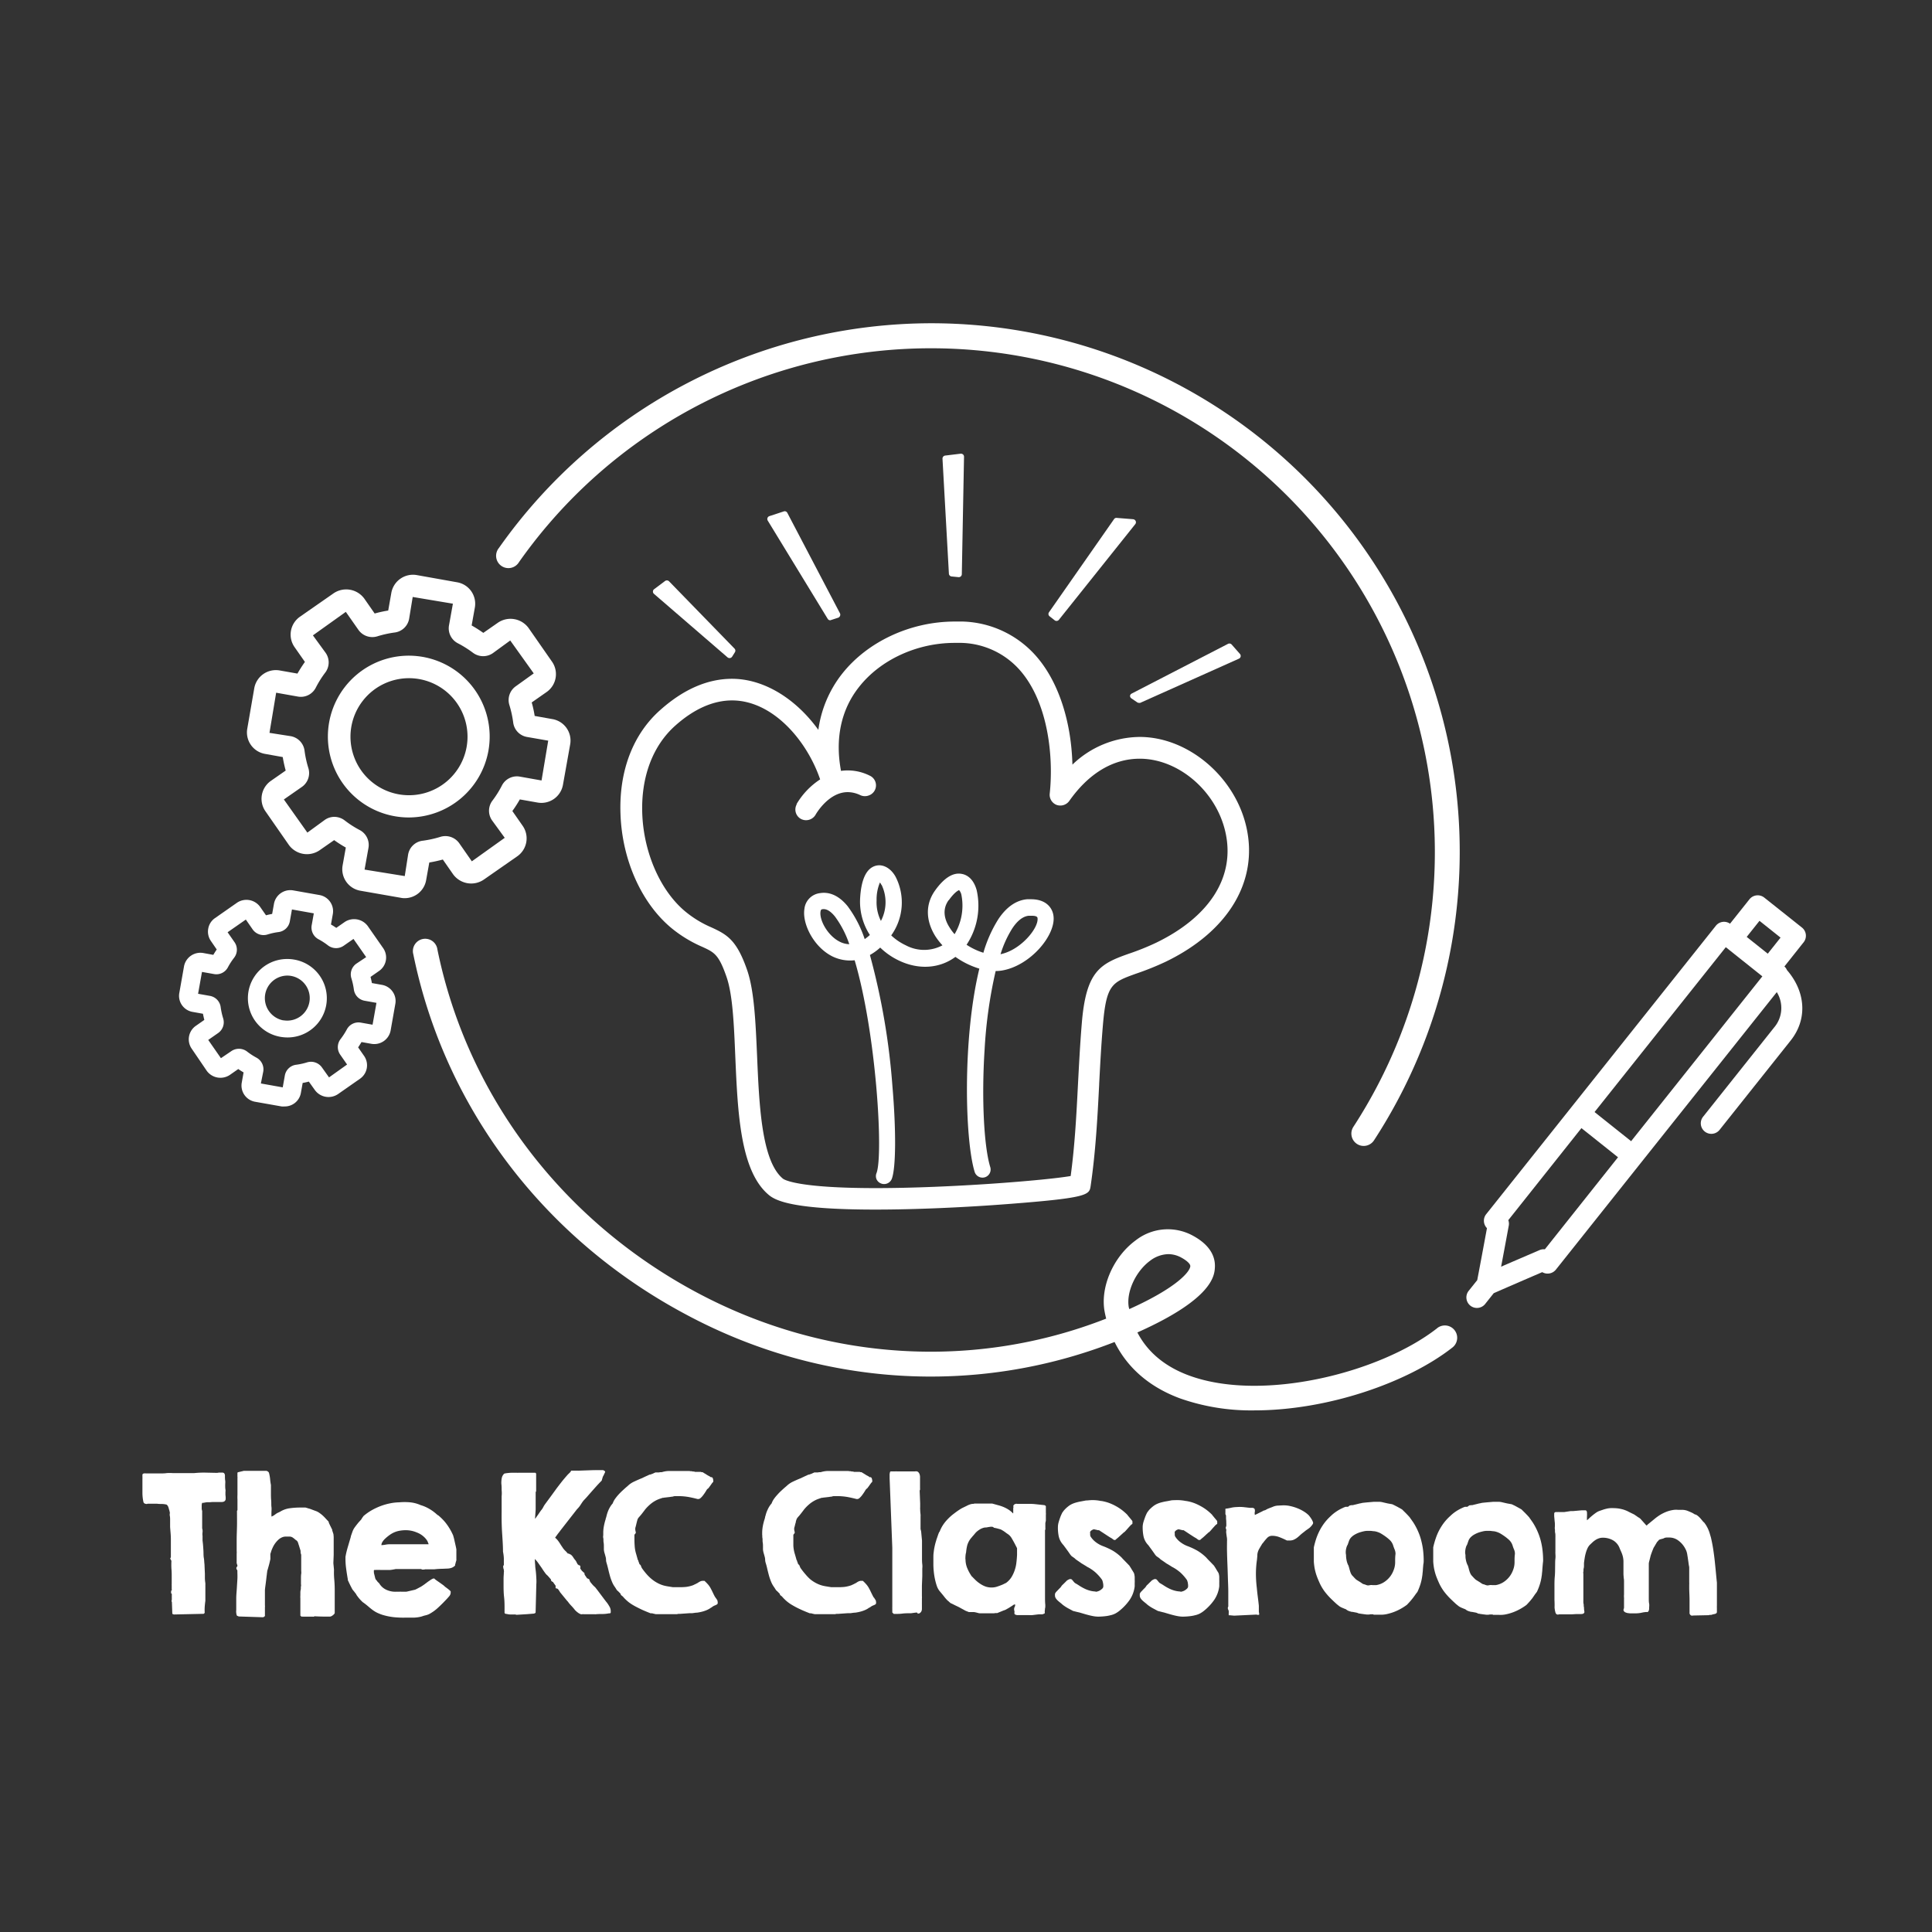 <svg id="Layer_1" data-name="Layer 1" xmlns="http://www.w3.org/2000/svg" viewBox="0 0 411.02 411.02"><rect x="0" y="0" width="411.02" height="411.02" fill="#333333" stroke="none"/><defs><style>.cls-1{fill:#fff;}</style></defs><path class="cls-1" d="M36.66,343.34l-.09-2.52a1.13,1.13,0,0,1-.07-.15.8.8,0,0,1,0-.16.4.4,0,0,1,.05-.15.4.4,0,0,0,0-.15v-.4a.63.63,0,0,1,0-.16v-.59a.17.17,0,0,1-.14-.13.52.52,0,0,1,0-.25.79.79,0,0,1,0-.22c0-.06.07-.1.12-.1s0-.13,0-.27l0-.41c0-.14,0-.28,0-.4a1.31,1.31,0,0,1,0-.28v-1.54c0-.57,0-1.14-.06-1.7a16,16,0,0,1,0-1.7,1.65,1.65,0,0,1-.11-.21l-.12-.22v0a0,0,0,0,1,0,0,.08.08,0,0,0,0,0,.28.28,0,0,1,0-.14.31.31,0,0,1,.11-.15s0-.14,0-.27,0-.26,0-.41,0-.27,0-.4,0-.22,0-.28c0-.86,0-1.71,0-2.56s-.1-1.7-.16-2.56c0-.07,0-.25,0-.54s0-.59,0-.91,0-.63-.06-.92,0-.46,0-.53,0-.06,0-.14,0-.16-.05-.26,0-.19-.08-.29a1.09,1.09,0,0,0-.07-.25,2.61,2.61,0,0,0-.17-.52,1,1,0,0,0-.33-.41,4.7,4.7,0,0,0-1-.13c-.3,0-.62,0-1-.05H32.38l-.24,0-.26,0-.2,0-.2,0q-.18,0-.21.06h0a1.56,1.56,0,0,1-.49-.1.53.53,0,0,1-.27-.35,9.24,9.24,0,0,1-.21-1.92c0-.62,0-1.26,0-1.91,0-.09,0-.22,0-.42s0-.38,0-.59a5.78,5.78,0,0,0,0-.58c0-.18,0-.32,0-.4a.42.42,0,0,1,.33-.24,1.55,1.55,0,0,1,.41,0h3.18c.42,0,.83,0,1.24-.07a10.31,10.31,0,0,1,1.25,0h.53l.83,0,.95,0h2.33a19.86,19.86,0,0,1,2.3-.1l2.33.05.26,0,.34-.06h.72a.56.56,0,0,1,.35.12.47.47,0,0,1,.16.25,1.16,1.16,0,0,1,.05.34,2.22,2.22,0,0,0,0,.37c0,.12,0,.33.05.62s0,.62,0,.94,0,.64.05.94,0,.49,0,.6,0,.13,0,.27,0,.26,0,.32A3.85,3.85,0,0,1,48,319a.67.67,0,0,1-.35.45,1.52,1.52,0,0,1-.65.09h-1l-.3,0-.51,0-.55.05-.41,0-.24,0-.37.06-.37.07-.24,0a1.89,1.89,0,0,0-.1.47c0,.13,0,.28,0,.44s0,.27,0,.37a2.3,2.3,0,0,0,.1.44l0,3.71a1.92,1.92,0,0,1,.08.81,3.26,3.26,0,0,0,0,.83,1.06,1.06,0,0,1,0,.18l0,.27c0,.1,0,.19,0,.29s0,.17,0,.22c.06.43.1.85.13,1.26s.06.82.07,1.22,0,.82.08,1.24.07.85.13,1.29l.09,2.06c0,.38,0,.72,0,1a8.32,8.32,0,0,0,.1,1,.35.35,0,0,0,0,.12.24.24,0,0,1,0,.12v.1l0,.07a.36.36,0,0,0,0,.11l0,2.73,0,.07a.34.34,0,0,1,0,.1,1.65,1.65,0,0,1,0,.17c0,.1,0,.15,0,.17-.06.38-.1.8-.14,1.28a11.08,11.08,0,0,0,0,1.27l-.21.2-6.36.14Z"/><path class="cls-1" d="M51,343.9h-.21c-.08,0-.11,0-.11-.15v0c-.11.09-.21.06-.31-.1a2.63,2.63,0,0,1-.11-1.12v-.25c0-.75,0-1.49,0-2.22s.08-1.43.12-2.11.08-1.32.12-1.94,0-1.21,0-1.77a.42.42,0,0,0-.11-.32.38.38,0,0,1-.1-.27v-.11a.37.37,0,0,1,.08-.17,1.31,1.31,0,0,1,.13-.17.87.87,0,0,0,0-.13c0-.07,0-.16-.08-.26a2.46,2.46,0,0,0-.07-.29,1.29,1.29,0,0,1,0-.24q0-.12,0-.39c0-.18,0-.36,0-.55s0-.35,0-.51,0-.25,0-.3a2.6,2.6,0,0,0,0-.53q0-.41,0-.87t0-.87c0-.27,0-.44,0-.53,0-1.05.05-2.08.07-3.08s0-2,0-3a1.09,1.09,0,0,1,0-.19.28.28,0,0,1,.1-.17v-2.28a8.68,8.68,0,0,1,0-1c0-.3,0-.6,0-.89s0-.59,0-.9,0-.65,0-1c0-.06,0-.19,0-.38s0-.33,0-.39a1.22,1.22,0,0,0,0-.28,1.86,1.86,0,0,1,0-.41,2.13,2.13,0,0,1,0-.39c0-.11.08-.17.16-.17l1.2-.29h.14l.23,0,.23,0,.14,0H55.7l.34,0,.35,0,.25,0a.66.66,0,0,1,.35.15.56.56,0,0,1,.25.34,8.28,8.28,0,0,1,.23,1.32,10.81,10.81,0,0,0,.17,1.2q0,.16,0,.66c0,.34,0,.73,0,1.18s0,.92.05,1.41,0,1,.06,1.42,0,.84,0,1.17a5.93,5.93,0,0,0,0,.67v.21a2.56,2.56,0,0,0,.66-.35,6.44,6.44,0,0,1,.61-.42.34.34,0,0,0,.12-.05l.2-.09.2-.1.11-.06a5.21,5.21,0,0,1,2-.7,15.9,15.9,0,0,1,2.19-.15h1l.16,0,.31.09.35.11.27.07.22.08.39.15.43.16.33.12a3.49,3.49,0,0,1,.72.41,6.88,6.88,0,0,1,.67.54c.22.2.42.41.61.62s.38.41.56.59a.94.94,0,0,1,.1.27,1.18,1.18,0,0,0,.11.27l.15.32c.07.13.13.26.2.4s.12.24.17.35l.09.17a.54.54,0,0,0,0,.15,2.82,2.82,0,0,0,.09.27l.09.28.07.21a6.28,6.28,0,0,1,.06.7c0,.37,0,.78,0,1.23s0,.91,0,1.37,0,.84,0,1.12l-.07,1.78.13,1.34,0,.3a15.48,15.48,0,0,0,.06,1.83c.07.74.1,1.55.1,2.44v1.07c0,.15,0,.39,0,.74s0,.71,0,1.09,0,.75,0,1.09,0,.59,0,.74a1.26,1.26,0,0,1-.41.45,1.24,1.24,0,0,1-.57.28l-.85,0c-.5,0-1.32,0-2.47-.07,0,0-.07.05-.15.08a.24.24,0,0,1-.17,0h-.14l-.25,0-.24,0-.12,0-.25,0h-.35l-.36,0h-.26l-.19,0a.27.27,0,0,0-.19,0h-.1l-.12-.11-.12-.1v-.11s0-.06,0-.15a2.17,2.17,0,0,0,0-.25l0-.26a1,1,0,0,0,0-.15c0-.08,0-.29,0-.63s0-.69,0-1.07,0-.74,0-1.07a3.72,3.72,0,0,1,0-.63c0-.06,0-.21,0-.44s0-.48.07-.74,0-.51.06-.75,0-.38,0-.44,0-.17,0-.41,0-.52,0-.83,0-.63.05-.95,0-.56,0-.74,0-.32,0-.61,0-.57,0-.89,0-.61,0-.89,0-.47,0-.59,0-.11,0-.21,0-.22-.07-.33l-.06-.34a1.26,1.26,0,0,1,0-.21v-.11a3.31,3.31,0,0,1-.1-.32l-.16-.5a4.92,4.92,0,0,0-.16-.5l-.1-.33a1.47,1.47,0,0,0-.13-.3.86.86,0,0,0-.14-.18,1.33,1.33,0,0,0-.19-.14,2.94,2.94,0,0,1-.27-.22,4.67,4.67,0,0,0-.39-.3,1.1,1.1,0,0,0-.3-.16,1.21,1.21,0,0,0-.34-.07h-1a2,2,0,0,0-.51.1,2.77,2.77,0,0,0-.9.53,5.35,5.35,0,0,0-.74.83,5.45,5.45,0,0,0-.56,1,5.93,5.93,0,0,0-.36,1s-.05.09-.08.22a1.38,1.38,0,0,0,0,.28.61.61,0,0,0,0,.15,1.87,1.87,0,0,0,0,.25l0,.26a1.13,1.13,0,0,1,0,.14,4.62,4.62,0,0,1-.1.46q-.07.35-.18.75t-.21.75c-.06.24-.11.38-.13.44a.88.88,0,0,0-.06.31,1.3,1.3,0,0,1-.05.3c0,.2-.06.5-.1.88s-.09.77-.14,1.16-.1.75-.14,1.07-.05.51-.05.58v1.11c0,.11,0,.29,0,.54s0,.51,0,.78,0,.51,0,.73a1.42,1.42,0,0,1,0,.41c0,.23,0,.51,0,.81s0,.57,0,.8v.09a.28.28,0,0,1,0,.15.55.55,0,0,1-.15.16.6.6,0,0,1-.29.12Z"/><path class="cls-1" d="M73.49,331.27c.07-.44.16-.87.27-1.3s.23-.85.36-1.28l.24-.82.24-.81a1.32,1.32,0,0,1,.05-.2c0-.11.06-.22.1-.35a3.54,3.54,0,0,0,.12-.34l.07-.19a3.73,3.73,0,0,1,.58-1.12c.25-.34.51-.67.78-1a.52.52,0,0,0,.12-.13l.23-.25.23-.26A1.07,1.07,0,0,1,77,323a.45.45,0,0,0,.07-.09c0-.05.07-.11.12-.17l.11-.17a.36.36,0,0,1,.09-.09,11.2,11.2,0,0,1,1.66-1.17,14.06,14.06,0,0,1,1.88-.89,12.58,12.58,0,0,1,2-.58,10.58,10.58,0,0,1,2-.23,12.83,12.83,0,0,1,2.31,0,7.26,7.26,0,0,1,2.24.59,8.31,8.31,0,0,1,1.51.61,10.24,10.24,0,0,1,1.07.66c.3.22.54.41.73.58a2.17,2.17,0,0,0,.5.37,13.25,13.25,0,0,1,1,.95,9.35,9.35,0,0,1,.82,1,12.31,12.31,0,0,1,.69,1.07q.32.56.63,1.26c0,.1.08.3.15.58s.13.57.2.88.14.61.2.89.1.48.11.59a.62.62,0,0,1,0,.16v1.22c0,.13,0,.25,0,.38v.33a.35.35,0,0,1,0,.16,1.39,1.39,0,0,1-.05.23,3.58,3.58,0,0,0-.11.35c0,.13-.07.25-.1.36a1.33,1.33,0,0,0,0,.21,2.05,2.05,0,0,1-.72.49,3,3,0,0,1-.86.17l-1.18.05a16.51,16.51,0,0,0-1.68.11h-2a.28.28,0,0,1-.15.05,1,1,0,0,1-.24,0,.79.79,0,0,1-.23,0c-.06,0-.1-.06-.11-.11h-.82l-.22,0-.06,0h-.09l-1,0-1.14,0-1.14,0h-1A11.18,11.18,0,0,1,83,334l-1,0-1,0a11,11,0,0,0-1.15,0h-.18a.14.14,0,0,0-.13.09,1.31,1.31,0,0,0,0,.27,1.12,1.12,0,0,1,0,.24c.11.43.18.73.23.92a3,3,0,0,0,.11.39.6.6,0,0,0,.14.2,2.87,2.87,0,0,1,.26.33.21.21,0,0,0,.06.08l.14.14a.89.89,0,0,1,.14.13s.07.07.07.08a3.39,3.39,0,0,0,1.56,1.37,4.55,4.55,0,0,0,2,.39h.69a2.6,2.6,0,0,1,.51,0,1.7,1.7,0,0,1,.27,0l.23,0,.37,0c.18,0,.42-.07.72-.14l1.26-.29.2-.09.39-.2.39-.21.22-.11c.31-.19.59-.38.85-.57l.68-.51.6-.41a2.78,2.78,0,0,1,.54-.28h.11s.06,0,.11,0,.07.06.07.08a5.61,5.61,0,0,0,.48.37l.66.46.63.45a3.3,3.3,0,0,1,.45.39l.25.18.41.31.38.32.16.17v.08a.07.07,0,0,0,0,.05.43.43,0,0,1,0,.05,1.18,1.18,0,0,1-.26.79c-.19.23-.38.45-.58.66-.57.61-1.16,1.21-1.79,1.79a9,9,0,0,1-2,1.44,4.24,4.24,0,0,1-.71.24,4.89,4.89,0,0,0-.72.21,6.38,6.38,0,0,1-.9.2,8,8,0,0,1-.84.08c-.27,0-.56,0-.85,0h-.94a19.41,19.41,0,0,1-2.45-.09,13.42,13.42,0,0,1-2.4-.48,7.76,7.76,0,0,1-.86-.32,5.81,5.81,0,0,1-.75-.37,7,7,0,0,1-.69-.47c-.22-.17-.46-.36-.69-.56-.42-.36-.85-.71-1.28-1A8.44,8.44,0,0,1,76,339.53a1.13,1.13,0,0,1-.15-.22,2.08,2.08,0,0,1-.13-.25,1.79,1.79,0,0,1-.15-.17l-.22-.29-.23-.28-.14-.17-.15-.28c-.08-.15-.16-.32-.27-.52l-.28-.58c-.09-.19-.16-.35-.21-.47a.35.35,0,0,1-.07-.14.41.41,0,0,1,0-.15q-.21-1.17-.36-2.31a14.87,14.87,0,0,1-.14-2.34Zm12.76-5.73a7.14,7.14,0,0,0-1.71.22,5.22,5.22,0,0,0-1.54.72c-.16.11-.35.25-.56.42s-.41.35-.61.54a3.15,3.15,0,0,0-.49.63,1.29,1.29,0,0,0-.2.65,7,7,0,0,0,.86-.1,5.41,5.41,0,0,1,.84-.09h.07l.23,0h.41l.42,0h2l.45,0,.58,0,.53,0h.92l1,0,1,0,.65,0a.11.11,0,0,0,.07,0l0,0a.21.21,0,0,0,0-.11.52.52,0,0,0-.07-.11L91,328l-.13-.24-.13-.19a.37.37,0,0,0-.07-.1,4.63,4.63,0,0,0-2-1.45A6,6,0,0,0,86.25,325.54Z"/><path class="cls-1" d="M107.34,343.06a1,1,0,0,1,0-.17.5.5,0,0,0,0-.16.55.55,0,0,1,0-.18.86.86,0,0,1,0-.15v-.11c0-.82,0-1.66-.1-2.53s-.11-1.72-.11-2.53c0-.46,0-.93,0-1.4s.06-.94.06-1.39a.4.4,0,0,0,0-.29c0-.13,0-.27-.08-.42a3.32,3.32,0,0,1-.06-.44.36.36,0,0,1,.14-.32c0-.48,0-1,0-1.43a8.88,8.88,0,0,0-.18-1.43c0-1.27-.1-2.6-.19-4s-.12-2.88-.1-4.43c0-.07,0-.25,0-.53v-.92c0-.32,0-.63,0-.91v-1a6.37,6.37,0,0,0,0-1.32c0-.46,0-.91-.06-1.34a5.31,5.31,0,0,1,.09-1.22,1.74,1.74,0,0,1,.53-.94,6.24,6.24,0,0,1,.81-.13,7.79,7.79,0,0,1,.79-.05h.14l.28,0,.29,0H110a.69.69,0,0,0,.24,0h1.15l.28,0,.61,0,.7,0,.56,0h.31s.08,0,.13.08.08.08.08.1v3.75l-.1.18v3.7l-.13,1.85v.13a1.64,1.64,0,0,0,.25-.32l.39-.55.38-.56.23-.33a3.1,3.1,0,0,0,.49-.71,4.83,4.83,0,0,1,.45-.72l1.21-1.64,1.11-1.53c.38-.51.76-1,1.15-1.5s.83-1,1.29-1.53l.4-.39a1,1,0,0,0,.28-.36c0-.09.13-.12.28-.1l.37,0H123a.46.46,0,0,0,.19,0l3.12-.11a.56.56,0,0,0,.23,0l.4,0,.4,0,.26,0h.13l.22,0,.21,0,.14,0a1.33,1.33,0,0,1,.35.2.2.2,0,0,1,.06.28c-.07.14-.13.26-.17.36l-.13.27-.16.29L128,315c-.45.45-.83.86-1.15,1.21l-.89,1-.8.91c-.25.3-.54.62-.86.95s-.5.65-.74,1a5.1,5.1,0,0,1-.8,1l-3.52,4.51-.19.26-.4.51-.38.53a1.38,1.38,0,0,0-.17.26,3.77,3.77,0,0,1,.62.64,8.63,8.63,0,0,1,.52.77c.17.27.35.53.53.8a4.33,4.33,0,0,0,.64.71l.2.23a1.16,1.16,0,0,1,.19.22l.13,0,.11,0,.1.11a.75.75,0,0,1,.36.17,1.77,1.77,0,0,1,.3.31c.09.12.17.25.26.38a2.42,2.42,0,0,0,.27.36,2.07,2.07,0,0,1,.32.49,3.12,3.12,0,0,0,.3.53.1.1,0,0,1,.11.11c.2,0,.33.08.38.18a.63.63,0,0,1,0,.44l0,.07a.35.35,0,0,0,.07.11,1.36,1.36,0,0,0,.12.18l.11.16a.54.54,0,0,0,.11.12l.19.17.19.18a.41.41,0,0,0,.14.1.25.25,0,0,0,0,.25c0,.06.06.13.09.2l.11.16a2.14,2.14,0,0,1,.13.19l.12.18.07.1.2.09a.5.5,0,0,0,.22.09,1,1,0,0,1,.12.27,2,2,0,0,0,.16.36c.19.24.36.43.49.59a7.29,7.29,0,0,0,.55.53l.5.64.75,1,.75,1c.23.3.39.51.49.62a7.67,7.67,0,0,1,.54.84,1.87,1.87,0,0,1,.27.94c0,.07,0,.16,0,.28a.25.25,0,0,1-.16.22h-.23a7.18,7.18,0,0,1-1.38.14c-.45,0-.92,0-1.4.05a.49.49,0,0,1-.19,0l-.33,0-.33,0h-1.7a.78.78,0,0,0-.37,0,.76.76,0,0,1-.49-.1,2.34,2.34,0,0,1-.49-.31,4.19,4.19,0,0,1-.54-.49,10,10,0,0,0-.67-.79q-.36-.37-.66-.75l-.14-.19a1.2,1.2,0,0,0-.18-.2l-.2-.24-1.34-1.64-.07-.14-.13-.2-.13-.18a.39.39,0,0,1-.08-.11.5.5,0,0,0-.29-.14c-.13,0-.21-.07-.23-.17s0-.09,0-.2a.5.5,0,0,0,0-.23,2.43,2.43,0,0,1-.2-.28,2,2,0,0,1-.17-.23c-.06-.07-.1-.14-.14-.19a.13.13,0,0,0,0-.07l-.07,0a.82.82,0,0,0-.17-.11c-.09-.05-.14-.08-.14-.11s0,0-.07-.13,0-.15,0-.17l-.14-.16-.22-.26-.23-.26-.14-.16a2.73,2.73,0,0,1-.57-.62c-.22-.29-.44-.62-.68-1l-.74-1.05a7,7,0,0,0-.73-.88,12,12,0,0,0,.07,1.3c0,.46.09.93.14,1.41s.08.95.1,1.4a9,9,0,0,1,0,1.29l-.15,5.93a.27.27,0,0,1-.1.19,1,1,0,0,1-.47.12l-1.22.1-2.29.14a1,1,0,0,0-.49-.07l-.81,0a3.29,3.29,0,0,1-.75-.11C107.45,343.35,107.34,343.23,107.34,343.06Z"/><path class="cls-1" d="M138.41,343.22c-.84-.33-1.57-.63-2.16-.92s-1.11-.55-1.53-.8a9.8,9.8,0,0,1-1-.67c-.25-.21-.47-.4-.64-.57a4.3,4.3,0,0,1-.43-.45,3.69,3.69,0,0,0-.35-.34s-.06,0-.12-.08-.08-.09-.08-.11a.52.52,0,0,1-.07-.11.21.21,0,0,1,0-.11l-.21-.21-.24-.25-.21-.19c-.06-.06-.09-.08-.11-.08l-.39-.63v0s0,0,0,0,0,0,0,0v0a5,5,0,0,1-.68-1.21,10.07,10.07,0,0,1-.46-1.34c-.13-.46-.24-.92-.35-1.39s-.23-.91-.36-1.34a2,2,0,0,1-.09-.57,2.32,2.32,0,0,0-.07-.56c-.07-.28-.15-.55-.23-.83a3.4,3.4,0,0,1-.16-.82c0-.11,0-.3,0-.59s0-.59-.06-.92,0-.64-.07-.93,0-.51,0-.64V326a7.24,7.24,0,0,1,.13-1.3c.07-.39.17-.8.3-1.26a1.14,1.14,0,0,0,.07-.21c0-.12.07-.26.11-.4s.07-.27.1-.39.05-.19.06-.22a7.2,7.2,0,0,1,.39-1.07,6.61,6.61,0,0,1,.41-.74,4.37,4.37,0,0,1,.44-.57,3.71,3.71,0,0,1,.46-.91,10.28,10.28,0,0,1,.75-.94c.29-.32.6-.63.94-.94s.66-.61,1-.88a4.74,4.74,0,0,1,1.47-1c.57-.27,1.11-.51,1.63-.71l.28-.14.49-.23.49-.22a1.87,1.87,0,0,0,.28-.15l.14,0,.27-.09.27-.1.16-.06a.69.69,0,0,1,.22-.11.72.72,0,0,0,.21-.11h.48l.13,0h.15l.27-.05.3,0,.21-.05a5.44,5.44,0,0,1,1.47-.21h3.4l.4,0,.41,0,.28.05.23,0,.3.07.2,0a.61.61,0,0,1,.21.07l.21,0,.39,0,.39,0,.24,0a.83.83,0,0,0,.21.07l.19,0,.19.12c.1.06.2.13.32.19l.32.2.19.12a.92.92,0,0,0,.2.11l.21.12a.38.38,0,0,1,.16.1.56.56,0,0,0,.16.1h.18a.4.4,0,0,1,.26.32,1.42,1.42,0,0,1,.08.45v.18a.34.34,0,0,1-.09.12.94.94,0,0,1-.14.16s-.08.1-.15.21-.17.23-.26.37l-.26.35-.15.2a1.18,1.18,0,0,0-.45.5c-.17.28-.35.56-.56.84a4,4,0,0,1-.65.74.74.74,0,0,1-.74.18c-.66-.17-1.29-.31-1.9-.42a13.06,13.06,0,0,0-1.92-.17h-.48a1.83,1.83,0,0,1-.33,0l-.16,0-.26.06-.26.07-.16,0-.29.05-.52.06-.52.06a1.93,1.93,0,0,0-.32.05l-.17,0-.33.11-.36.12-.26.1a6.31,6.31,0,0,0-1.48.86,9.11,9.11,0,0,0-1.23,1.18,2.6,2.6,0,0,0-.21.27l-.35.46-.36.46-.23.27-.35.4a1.53,1.53,0,0,0-.26.51c0,.06-.05.17-.09.34s-.09.34-.13.53-.09.36-.13.53a2.56,2.56,0,0,0-.09.35.24.24,0,0,0,0,.08v.12a1.74,1.74,0,0,0,.05.39,1.33,1.33,0,0,1,.06.42v0l-.16.2c-.09.11-.13.17-.13.2V327c0,.56,0,1.17.05,1.83a7.27,7.27,0,0,0,.33,1.81l.28,1,0,0s0,.13.09.24.08.23.13.35.09.23.13.34a.82.82,0,0,0,.08.21.69.69,0,0,1,.31.39,2.18,2.18,0,0,0,.21.47,15.19,15.19,0,0,0,1,1.27,8.94,8.94,0,0,0,1.13,1.09,7.62,7.62,0,0,0,1.32.85,6.3,6.3,0,0,0,1.51.54l.42.08.61.1.57.09.33,0h1.08a11.25,11.25,0,0,0,1.44-.06,6.87,6.87,0,0,0,1.41-.34l.16-.07.22-.11.21-.09.11-.07a2.12,2.12,0,0,0,.37-.19,2.8,2.8,0,0,1,.32-.2,1.57,1.57,0,0,1,.32-.15,1.12,1.12,0,0,1,.38-.07l.2,0,.18,0a10.28,10.28,0,0,1,.8.82,4.61,4.61,0,0,1,.6.93l.17.32c.07.16.16.33.25.52s.17.36.26.52a1.74,1.74,0,0,0,.16.29.72.72,0,0,0,.1.15l.16.22.15.23.09.14a1.88,1.88,0,0,1,.08.62.36.36,0,0,1-.2.28,2.41,2.41,0,0,1-.45.21,2.39,2.39,0,0,0-.68.43l-.06,0s0,0,0,0l0,0a4.4,4.4,0,0,1-.93.54,6.93,6.93,0,0,1-1,.34,9.2,9.2,0,0,1-1.07.21c-.36,0-.73.09-1.1.12l-.56,0-1,.07-1,.07c-.3,0-.49,0-.56.06h-1.15l-.25,0-.42,0-.42,0-.25,0H140a1.59,1.59,0,0,1-.31,0l-.2,0-.36-.08-.4-.1Z"/><path class="cls-1" d="M172.28,343.22c-.85-.33-1.57-.63-2.17-.92a17.08,17.08,0,0,1-1.52-.8,8,8,0,0,1-1-.67,8.46,8.46,0,0,1-.65-.57,5.67,5.67,0,0,1-.43-.45,2.79,2.79,0,0,0-.35-.34s-.06,0-.12-.08-.08-.09-.08-.11l-.07-.11a.3.3,0,0,1,0-.11l-.22-.21-.24-.25-.21-.19c-.06-.06-.09-.08-.1-.08l-.4-.63v0a0,0,0,0,0,0,0v0a5.31,5.31,0,0,1-.68-1.21,11.74,11.74,0,0,1-.46-1.34c-.12-.46-.24-.92-.35-1.39a13.83,13.83,0,0,0-.36-1.34,2.49,2.49,0,0,1-.09-.57,2.32,2.32,0,0,0-.07-.56c-.07-.28-.15-.55-.23-.83a4,4,0,0,1-.16-.82c0-.11,0-.3,0-.59s0-.59-.06-.92,0-.64-.06-.93,0-.51-.05-.64V326a8.28,8.28,0,0,1,.13-1.3c.07-.39.17-.8.3-1.26a1.14,1.14,0,0,0,.07-.21,3.84,3.84,0,0,0,.11-.4c0-.14.07-.27.1-.39s.05-.19.06-.22a6.19,6.19,0,0,1,.4-1.07,5.38,5.38,0,0,1,.4-.74,4.37,4.37,0,0,1,.44-.57,3.71,3.71,0,0,1,.46-.91,9,9,0,0,1,.76-.94,11.74,11.74,0,0,1,.93-.94c.33-.31.67-.61,1-.88a5,5,0,0,1,1.47-1c.57-.27,1.12-.51,1.63-.71l.28-.14.49-.23.49-.22a1.87,1.87,0,0,0,.28-.15l.15,0,.26-.09.27-.1.16-.06a.84.84,0,0,1,.22-.11.6.6,0,0,0,.21-.11h.49l.12,0h.15l.27-.05.3,0,.21-.05a5.44,5.44,0,0,1,1.47-.21h3.41l.39,0,.41,0,.29.05.22,0,.3.07.2,0a.47.47,0,0,1,.21.07l.21,0,.39,0,.39,0,.25,0a.62.62,0,0,0,.2.07l.19,0,.19.12.32.19.32.2.19.12a.85.85,0,0,0,.21.11l.2.12s.08,0,.16.1.14.1.17.1h.17a.4.4,0,0,1,.26.32,1.48,1.48,0,0,1,.09.45v.18l-.09.12-.15.16-.15.21c-.08.11-.17.23-.26.37l-.26.35-.15.2a1.33,1.33,0,0,0-.45.5c-.17.28-.35.56-.56.84a4,4,0,0,1-.65.74.74.74,0,0,1-.74.18c-.66-.17-1.29-.31-1.9-.42a13.06,13.06,0,0,0-1.92-.17h-.48a1.77,1.77,0,0,1-.32,0l-.16,0-.27.06-.25.07-.17,0-.29.05-.52.06-.52.06a1.59,1.59,0,0,0-.31.05l-.18,0-.33.11-.35.12-.27.1a6.52,6.52,0,0,0-1.48.86,9.11,9.11,0,0,0-1.23,1.18s-.11.13-.21.27l-.35.46-.36.46-.22.27c-.12.13-.24.26-.35.4a1.37,1.37,0,0,0-.26.51,1.85,1.85,0,0,0-.1.34c0,.17-.08.34-.13.53s-.08.36-.13.53a2.56,2.56,0,0,0-.09.35.24.24,0,0,0,0,.08v.12a1.32,1.32,0,0,0,.06.39,1.73,1.73,0,0,1,.05.42v0a1.85,1.85,0,0,0-.16.2c-.09.11-.13.17-.13.2V327c0,.56,0,1.17,0,1.83a7.27,7.27,0,0,0,.33,1.81l.29,1,0,0s0,.13.08.24.08.23.13.35.09.23.13.34a.53.53,0,0,0,.09.21.72.72,0,0,1,.3.39,1.82,1.82,0,0,0,.22.47,15.09,15.09,0,0,0,1,1.27A9.67,9.67,0,0,0,172.4,336a7.62,7.62,0,0,0,1.32.85,6.46,6.46,0,0,0,1.51.54l.42.08.61.1.58.09.33,0h1.07a11.25,11.25,0,0,0,1.44-.06,6.87,6.87,0,0,0,1.41-.34l.16-.07.23-.11.2-.09.11-.07a2.69,2.69,0,0,0,.38-.19,2.7,2.7,0,0,1,.31-.2,1.87,1.87,0,0,1,.32-.15,1.13,1.13,0,0,1,.39-.07l.19,0,.18,0a8.8,8.8,0,0,1,.8.82,4.61,4.61,0,0,1,.6.93,2.54,2.54,0,0,1,.17.32l.25.52.26.52a3.19,3.19,0,0,0,.16.29s0,.07.1.15.11.14.16.22l.15.23.09.14a1.64,1.64,0,0,1,.08.62.35.35,0,0,1-.19.28,2.91,2.91,0,0,1-.46.21,2.39,2.39,0,0,0-.68.43l-.05,0-.05,0,0,0a4.17,4.17,0,0,1-.93.54,6.53,6.53,0,0,1-1,.34,9.2,9.2,0,0,1-1.07.21c-.36,0-.73.09-1.1.12l-.56,0-1,.07-1,.07c-.3,0-.49,0-.56.06h-1.15l-.25,0-.42,0-.42,0-.25,0h-1.42a1.64,1.64,0,0,1-.32,0l-.19,0-.37-.08-.39-.1Z"/><path class="cls-1" d="M195.1,343.07l-.29,0-.51.07-.51.07-.29,0c-.51,0-1,0-1.54.07s-1,.07-1.54.07c-.09,0-.14,0-.14,0s0,0-.13,0a.92.92,0,0,1-.16-.15l-.16-.15V343a1.13,1.13,0,0,0,0-.14,1.22,1.22,0,0,0,0-.26,2.29,2.29,0,0,1,0-.25,1.14,1.14,0,0,1,0-.15,2.91,2.91,0,0,1,0-.33l0-.51c0-.18,0-.35,0-.5s0-.25,0-.31c0-.23,0-.58,0-1.07s0-1,0-1.64,0-1.25,0-1.92,0-1.31,0-1.92,0-1.14,0-1.62,0-.83,0-1.06c0-.07,0-.2,0-.4s0-.4,0-.62l0-.62c0-.19,0-.33,0-.4l-.57-14.78a1.1,1.1,0,0,0,0-.16c0-.07,0-.15,0-.24s0-.18,0-.26a.84.84,0,0,1,0-.19,3.12,3.12,0,0,1,.08-.45.22.22,0,0,1,.24-.17h.24l.33,0,.34,0a1.47,1.47,0,0,1,.28,0h3l.14,0,.29,0h.5a.74.74,0,0,1,.63.13,1.12,1.12,0,0,1,.31.5,1.74,1.74,0,0,1,.09.65c0,.22,0,.41,0,.57s0,.12,0,.26,0,.29,0,.46,0,.35,0,.52,0,.29,0,.37v.14a.9.9,0,0,1,0,.25c0,.06,0,.13-.08.2l.11,2.73v.2c0,.11,0,.24,0,.38s0,.27,0,.39a.38.38,0,0,0,0,.22c0,.57.06,1,.08,1.21s0,.39,0,.45v.07s0,0,0,.06,0,.18,0,.38,0,.56,0,1.08v1c0,.09.06.23.09.4a2,2,0,0,1,.06.4l.16,1.69v0s0,.08,0,.18,0,.23,0,.37,0,.26,0,.37,0,.17,0,.18c0,.2,0,.54,0,1s0,1,0,1.48,0,1,.06,1.48,0,.8,0,1v1.54l-.08,2v2.26a2,2,0,0,1,0,.43v1a.66.66,0,0,0,0,.15v1.11a1.1,1.1,0,0,1-.06.37.83.83,0,0,1-.17.32,1,1,0,0,1-.38.28.73.73,0,0,0-.32.06C195.28,343.2,195.19,343.17,195.1,343.07Z"/><path class="cls-1" d="M216,343.5a.32.32,0,0,1-.19-.35,2.29,2.29,0,0,0,0-.45s0-.06-.06-.11a.25.25,0,0,1,0-.11v-.16a.94.94,0,0,1,.11-.45.89.89,0,0,0,.11-.43v-.1l-.17,0-.16.07-.4.27-.6.38-.63.36a2.07,2.07,0,0,1-.46.18l-1.4.57H212a.35.35,0,0,0-.12,0l-.19,0-.2.05h-2.33l-.5,0c-.17,0-.37,0-.58-.07l-.19-.05-.32-.08-.32-.06-.19,0h-.93l-.59-.23a2.41,2.41,0,0,1-.39-.2l-.56-.3-.56-.31-.39-.19-.32-.15-.44-.22-.42-.21a1.73,1.73,0,0,1-.26-.12l-.09-.08-.17-.15-.19-.18-.15-.11a9.26,9.26,0,0,1-.86-1l-.83-1a3.63,3.63,0,0,1-.63-1.18,13.46,13.46,0,0,1-.41-1.55,15.41,15.41,0,0,1-.23-1.6c-.05-.53-.07-1-.07-1.36s0-.95,0-1.36,0-.83.07-1.23a10.46,10.46,0,0,1,.19-1.21,11.74,11.74,0,0,1,.35-1.31c0-.07.06-.22.14-.45l.24-.7c.08-.24.16-.42.22-.57s.08-.15.07,0a7,7,0,0,1,.75-1.53,8.32,8.32,0,0,1,1.06-1.31,9.85,9.85,0,0,1,1.28-1.13,17,17,0,0,1,1.42-1l.33-.19.56-.27.57-.28a2.83,2.83,0,0,1,.39-.17s.05,0,.11-.05l.24-.06a2.44,2.44,0,0,1,.26-.06l.23,0,.29-.07.21,0h3.53l1.22.34a8.3,8.3,0,0,1,1.13.37,7,7,0,0,1,1.06.54,5.23,5.23,0,0,1,1,.82h.07a1,1,0,0,1,0-.16c0-.06,0-.13,0-.2v-.21a.85.85,0,0,0,0-.13s0-.06,0-.13,0-.15,0-.23a1.32,1.32,0,0,1,.05-.23.62.62,0,0,0,0-.11.23.23,0,0,1,0-.26.63.63,0,0,1,.2-.23.77.77,0,0,1,.3-.11.34.34,0,0,1,.27,0h1.58l1.32,0c.43,0,.87.05,1.34.1l1.58.17.18.1a.19.19,0,0,1,.12.15c0,.11,0,.24,0,.4s0,.32,0,.49l0,.5a1.54,1.54,0,0,1,0,.43s0,.09,0,.21,0,.25,0,.39,0,.28,0,.4,0,.19,0,.21a1.18,1.18,0,0,1-.06.26c0,.14-.05.22-.05.24s0,.11,0,.23,0,.23,0,.35V325a.67.67,0,0,1,0,.21.41.41,0,0,1,0,.16.4.4,0,0,1-.07.16l0,4.23v2.77c0,.67,0,1.42,0,2.24s0,1.65,0,2.47,0,1.59,0,2.32,0,1.34.06,1.83t0,.27c0,.15,0,.32-.05.5s0,.34-.06.49a.92.92,0,0,0,0,.28v.28s-.1.08-.24.13a1.07,1.07,0,0,0-.24.1c-.32,0-.6,0-.83,0l-.67.08-.64.08a5.12,5.12,0,0,1-.81,0h-1.27l-.62,0-.63,0Zm-10.59-11.78a4.77,4.77,0,0,0,.31,1.75,9,9,0,0,0,.82,1.6l.11.17c0,.08.08.11.1.11.29.31.59.61.89.9a6.89,6.89,0,0,0,1,.76,4.92,4.92,0,0,0,1.08.53,3.86,3.86,0,0,0,1.25.19,3.67,3.67,0,0,0,1.17-.19c.39-.13.76-.27,1.11-.41l.21-.1.26-.13.24-.11.13-.08a4.45,4.45,0,0,0,1.1-1.19,7,7,0,0,0,.68-1.47,7.23,7.23,0,0,0,.36-1.61c.07-.55.11-1.09.14-1.6,0-.06,0-.16,0-.3l0-.45c0-.16,0-.31,0-.44s0-.23,0-.28l-.16-.32-.14-.27a1.12,1.12,0,0,1-.11-.22c-.24-.45-.48-.89-.73-1.31a2.69,2.69,0,0,0-1-1l-.33-.25-.38-.27-.4-.24a1.74,1.74,0,0,0-.36-.16l-.26-.07-.4-.11-.41-.09-.26-.05a.43.43,0,0,0-.32-.19,1.84,1.84,0,0,0-.47,0l-.52.08a1.76,1.76,0,0,1-.41.06,1.71,1.71,0,0,0-.57.1,3,3,0,0,0-.58.25,5.07,5.07,0,0,0-.54.36,3.72,3.72,0,0,0-.46.41l-.15.18-.25.3-.26.29-.14.18a4.21,4.21,0,0,0-1,1.78,9.82,9.82,0,0,0-.23,1.44C205.4,330.72,205.38,331.21,205.38,331.72Z"/><path class="cls-1" d="M228.29,342.72l-1.14-.61a10.17,10.17,0,0,1-1.06-.7c-.17-.16-.35-.31-.54-.46s-.37-.3-.53-.45a2.86,2.86,0,0,1-.4-.47,1.09,1.09,0,0,1-.18-.54,2.27,2.27,0,0,1,0-.24,1.77,1.77,0,0,0,0-.19,1.32,1.32,0,0,1,.12-.2.87.87,0,0,1,.08-.14l.07-.07.16-.17.27-.28.27-.28.19-.19a.87.87,0,0,0,.15-.2l.16-.23.27-.26.34-.33.29-.29.19-.19s.14-.09.28-.16l.27-.13h.24a.43.43,0,0,1,.27.13,3.48,3.48,0,0,1,.24.28,3.48,3.48,0,0,0,.26.3.78.78,0,0,0,.3.22c.25.15.52.31.8.5a9.94,9.94,0,0,0,.93.53,6.13,6.13,0,0,0,1.11.45,5.35,5.35,0,0,0,1.32.23.46.46,0,0,0,.4,0,2,2,0,0,0,.57-.22,2.74,2.74,0,0,0,.5-.38.71.71,0,0,0,.23-.43c0-.08,0-.2,0-.34a3.56,3.56,0,0,0-.06-.44,4.11,4.11,0,0,0-.1-.41,1.41,1.41,0,0,0-.12-.29,10,10,0,0,0-1.33-1.5,8.67,8.67,0,0,0-1.63-1.14,1.32,1.32,0,0,1-.28-.16c-.15-.09-.31-.2-.49-.3l-.49-.3a1.36,1.36,0,0,1-.26-.17l-.2-.14-.35-.24-.38-.26a3.16,3.16,0,0,1-.26-.2,1.83,1.83,0,0,0-.39-.32l-.41-.29a4.27,4.27,0,0,1-.39-.49c-.17-.25-.35-.51-.55-.78s-.38-.53-.56-.76a4.1,4.1,0,0,0-.36-.46,3.85,3.85,0,0,1-.9-1.86,9.07,9.07,0,0,1-.14-2,3.83,3.83,0,0,1,.17-.93c.1-.35.21-.67.33-1s.23-.56.33-.77.16-.31.19-.31a2.48,2.48,0,0,1,.23-.32,3.39,3.39,0,0,1,.31-.34c.1-.11.21-.21.32-.31l.28-.23a4.12,4.12,0,0,1,.87-.54,6.15,6.15,0,0,1,.91-.32c.31-.08.63-.16,1-.22l1-.19c.33,0,.76-.07,1.29-.08a8.7,8.7,0,0,1,1.91.18h.08a9.12,9.12,0,0,1,1.5.37,10.61,10.61,0,0,1,1.47.65,10.73,10.73,0,0,1,1.36.86,11,11,0,0,1,1.2,1.05l.23.3.33.39.29.36.17.2a.46.46,0,0,1,.08.21,1.27,1.27,0,0,1,0,.2,1.5,1.5,0,0,0,0,.2.18.18,0,0,1-.12.16,2.11,2.11,0,0,0-.41.38c-.19.2-.36.4-.54.6s-.34.39-.49.54-.23.22-.26.2l-.28.26-.43.39-.44.4-.32.27a1.47,1.47,0,0,0-.25.23.37.37,0,0,1-.29.08H237l-.11-.07a1,1,0,0,0-.15-.11l-.15-.11-.09-.07c-.11-.05-.29-.16-.55-.32l-.81-.53-.81-.53-.52-.34-.22,0-.32-.08-.33-.07-.22-.05h0a1.31,1.31,0,0,0-.29.11,1.27,1.27,0,0,0-.29.18.72.72,0,0,0-.21.25.39.39,0,0,0,0,.3,2,2,0,0,0,0,.4.71.71,0,0,0,.14.39,4.63,4.63,0,0,0,1.13,1.17,5.92,5.92,0,0,0,1.43.78,14.85,14.85,0,0,1,2.15,1,10.29,10.29,0,0,1,1.85,1.45l.22.25.39.4.4.41.26.27.25.26a.84.84,0,0,1,.16.19l.17.27a4.44,4.44,0,0,1,.24.39l.25.4.17.28a1.12,1.12,0,0,1,.17.41,4.89,4.89,0,0,1,.09.59q0,.33,0,.66a3.32,3.32,0,0,1,0,.56v.14a1.85,1.85,0,0,0,0,.24c0,.08,0,.16,0,.24a1,1,0,0,0,0,.14,6.51,6.51,0,0,1-1.09,2.92,11.34,11.34,0,0,1-2.19,2.32,5.4,5.4,0,0,1-.87.57,4,4,0,0,1-1,.35,7.51,7.51,0,0,1-1.16.21c-.42.05-.91.08-1.46.09a6.79,6.79,0,0,1-1.32-.16c-.44-.09-.89-.21-1.33-.33l-1.32-.39C229.14,342.94,228.71,342.82,228.29,342.72Z"/><path class="cls-1" d="M246.33,342.72l-1.14-.61a9.21,9.21,0,0,1-1.06-.7c-.17-.16-.35-.31-.54-.46s-.37-.3-.53-.45a2.44,2.44,0,0,1-.4-.47,1.09,1.09,0,0,1-.18-.54,2.27,2.27,0,0,1,0-.24c0-.1,0-.16,0-.19a.82.82,0,0,1,.12-.2.47.47,0,0,1,.08-.14l.06-.07.17-.17.26-.28.28-.28.19-.19.15-.2a2,2,0,0,0,.15-.23l.28-.26.33-.33.3-.29.19-.19a2.19,2.19,0,0,1,.28-.16l.27-.13h.24a.38.38,0,0,1,.26.13,2.26,2.26,0,0,1,.25.28,3.31,3.31,0,0,0,.25.3.89.89,0,0,0,.31.22c.25.15.52.31.8.5a9.94,9.94,0,0,0,.93.53,6.13,6.13,0,0,0,1.11.45,5.35,5.35,0,0,0,1.32.23.46.46,0,0,0,.4,0,2,2,0,0,0,.56-.22,2.44,2.44,0,0,0,.5-.38.73.73,0,0,0,.24-.43c0-.08,0-.2,0-.34a3.56,3.56,0,0,0-.06-.44c0-.15-.07-.28-.1-.41a1,1,0,0,0-.13-.29,9.94,9.94,0,0,0-1.32-1.5,9,9,0,0,0-1.63-1.14,1.32,1.32,0,0,1-.28-.16c-.15-.09-.31-.2-.49-.3l-.5-.3a2.93,2.93,0,0,1-.26-.17l-.19-.14-.35-.24-.38-.26a3.16,3.16,0,0,1-.26-.2,1.83,1.83,0,0,0-.39-.32l-.41-.29a3.38,3.38,0,0,1-.39-.49l-.55-.78-.56-.76a3,3,0,0,0-.37-.46,3.83,3.83,0,0,1-.89-1.86,9.73,9.73,0,0,1-.15-2,4.39,4.39,0,0,1,.17-.93c.11-.35.22-.67.34-1s.23-.56.33-.77.16-.31.19-.31a2.48,2.48,0,0,1,.23-.32,3.31,3.31,0,0,1,.3-.34l.33-.31.28-.23a4.12,4.12,0,0,1,.87-.54,5.66,5.66,0,0,1,.9-.32c.32-.08.64-.16,1-.22s.68-.12,1-.19.77-.07,1.3-.08a8.75,8.75,0,0,1,1.91.18h.07a9.23,9.23,0,0,1,1.51.37,10,10,0,0,1,1.46.65,10.17,10.17,0,0,1,1.37.86,11,11,0,0,1,1.2,1.05,2.42,2.42,0,0,0,.23.3l.32.39.3.36.17.2a.6.6,0,0,1,.08.21c0,.06,0,.13,0,.2a1.5,1.5,0,0,0,0,.2c0,.07,0,.12-.13.16a2.92,2.92,0,0,0-.41.38l-.54.6c-.17.21-.34.39-.48.54s-.23.22-.27.2l-.27.26c-.14.12-.29.25-.43.39l-.44.4-.33.27a3.09,3.09,0,0,0-.25.23.34.34,0,0,1-.28.08H255l-.11-.07-.15-.11c-.05,0-.11-.07-.15-.11l-.09-.07c-.11-.05-.29-.16-.55-.32l-.82-.53-.8-.53-.52-.34-.22,0-.33-.08-.32-.07-.22-.05h0a1.31,1.31,0,0,0-.29.11,1.08,1.08,0,0,0-.29.18.72.72,0,0,0-.21.25.39.39,0,0,0,0,.3,1.45,1.45,0,0,0,0,.4.71.71,0,0,0,.14.39,4.47,4.47,0,0,0,1.13,1.17,5.92,5.92,0,0,0,1.43.78,14.23,14.23,0,0,1,2.14,1,10,10,0,0,1,1.86,1.45l.22.25c.12.12.24.26.39.4l.4.41.26.27.25.26a.84.84,0,0,1,.16.19l.17.27a4.44,4.44,0,0,1,.24.39l.24.4.18.28a1.33,1.33,0,0,1,.17.41,3.5,3.5,0,0,1,.08.59c0,.22,0,.44,0,.66a4.88,4.88,0,0,1,0,.56.88.88,0,0,1,0,.14c0,.08,0,.15,0,.24a1.93,1.93,0,0,1,0,.24v.14a6.51,6.51,0,0,1-1.09,2.92,11.34,11.34,0,0,1-2.19,2.32,5.4,5.4,0,0,1-.87.57,4.13,4.13,0,0,1-1,.35,7.51,7.51,0,0,1-1.16.21c-.43.05-.91.08-1.46.09a6.79,6.79,0,0,1-1.32-.16c-.45-.09-.89-.21-1.33-.33l-1.32-.39C247.17,342.94,246.75,342.82,246.33,342.72Z"/><path class="cls-1" d="M262.56,343.72l-1-.09c-.1,0-.15,0-.16,0a.4.4,0,0,1,0-.12c0-.14,0-.26,0-.36a1.61,1.61,0,0,0,0-.37.76.76,0,0,0-.09-.31.62.62,0,0,1-.09-.28,1.5,1.5,0,0,1,0-.2.26.26,0,0,1,.09-.18c0-.17,0-.54,0-1.13s0-1.29,0-2.12-.05-1.74-.08-2.72-.06-2-.1-2.95-.07-1.9-.09-2.77,0-1.62,0-2.23a2.7,2.7,0,0,0,0-.47c0-.2-.05-.41-.08-.63s-.06-.43-.08-.63a1.44,1.44,0,0,1,0-.51s0-.08,0-.16a1,1,0,0,0,0-.19.09.09,0,0,1-.1-.09,1.1,1.1,0,0,0,0-.18l0-.15.1-.18a5.49,5.49,0,0,0,0-.79c0-.22,0-.48-.05-.78a1.21,1.21,0,0,0,0-.18l0-.23a2.62,2.62,0,0,1,0-.29.73.73,0,0,0-.07-.16.54.54,0,0,1-.06-.16.8.8,0,0,1,0-.16.75.75,0,0,1,0-.15v-.13a1.93,1.93,0,0,1,0-.24c0-.09,0-.17,0-.24a.22.22,0,0,1,0-.14l0,0a.15.15,0,0,0,0-.08,9.08,9.08,0,0,0,1.18-.2,5.77,5.77,0,0,1,1.18-.15,8.35,8.35,0,0,1,1.42,0l1.4.16.26,0,.34,0a.91.91,0,0,1,.31.12.35.35,0,0,1,.16.27,1.3,1.3,0,0,1,0,.5,1.23,1.23,0,0,0,0,.52v.11a0,0,0,0,1,0,0,2.74,2.74,0,0,0,.33-.15l.41-.2.42-.21.31-.15.21-.11.22-.12.21-.05a.5.5,0,0,0,.19-.08l.4-.22.49-.2.46-.17.26-.11a3.27,3.27,0,0,1,.91-.22l1-.05a6.2,6.2,0,0,1,1.65.13,9.79,9.79,0,0,1,1.62.49,8.46,8.46,0,0,1,1.41.72,5.86,5.86,0,0,1,1,.79l.27.35c.1.14.2.28.29.43a3.74,3.74,0,0,1,.23.44,1.13,1.13,0,0,1,.12.4.56.56,0,0,1-.11.27,2.63,2.63,0,0,1-.26.35,3.13,3.13,0,0,1-.3.32.84.84,0,0,1-.23.18s0,0-.09.08l-.15.1-.16.11-.1.07-.21.15-.26.21-.25.2a.8.8,0,0,0-.14.11,5.47,5.47,0,0,0-.58.5c-.19.17-.38.34-.59.5a3.69,3.69,0,0,1-.66.39,2,2,0,0,1-.78.18H274a.19.19,0,0,1-.09,0,.43.43,0,0,1-.13,0c-.49-.25-1-.48-1.56-.7a4.36,4.36,0,0,0-1.64-.3,1.42,1.42,0,0,0-1,.45,10,10,0,0,0-.73.86,2.55,2.55,0,0,1-.2.25,1.26,1.26,0,0,0-.2.27l-.14.24c-.07.11-.15.23-.22.36l-.24.41a2.74,2.74,0,0,0-.15.33,2.64,2.64,0,0,0-.21.91c0,.34-.05.65-.07.95a20.79,20.79,0,0,0-.23,3.29,26.6,26.6,0,0,0,.19,2.78c.06.65.13,1.28.21,1.9s.16,1.26.22,1.9c0,.07,0,.2,0,.39s0,.37,0,.57,0,.39.05.57,0,.32,0,.39l-.06,0-.06,0-.08,0h-.1l-.11,0-.11-.06Z"/><path class="cls-1" d="M288.71,343.11a2.76,2.76,0,0,0-.37-.08l-.63-.12-.16,0-.35-.1a2.85,2.85,0,0,1-.43-.16,2.42,2.42,0,0,1-.41-.27.52.52,0,0,0-.15-.07,2.24,2.24,0,0,1-.26-.1l-.26-.11-.15-.06a3.43,3.43,0,0,1-.62-.34l-.56-.45-.52-.48-.47-.45a14.5,14.5,0,0,1-1.54-1.71,10,10,0,0,1-1.16-2c-.26-.58-.47-1.1-.63-1.57a12.53,12.53,0,0,1-.36-1.4,12.82,12.82,0,0,1-.17-1.42c0-.49,0-1.05,0-1.69v-1.34a20,20,0,0,1,.53-1.93,12.72,12.72,0,0,1,.75-1.73,11.33,11.33,0,0,1,1-1.57,10.61,10.61,0,0,1,1.34-1.45,8.08,8.08,0,0,1,1.15-.93,8.7,8.7,0,0,1,1.27-.72l.16-.07a1,1,0,0,1,.21-.1l.21-.08.12-.05.27,0,.25,0,.21-.15.2-.15.12,0,.21-.05.19,0a.25.25,0,0,0,.11,0l.32-.08.54-.13.55-.14.33-.06a3,3,0,0,1,.52-.1l.8-.08.82-.07.56-.05h.56l.71,0a3.32,3.32,0,0,1,.68.11l1,.23,1,.18.42.2.62.32.62.34.4.23s.13.11.27.26l.5.49.52.54.37.41a1.34,1.34,0,0,0,.11.17l.21.29.23.33.19.27a13.44,13.44,0,0,1,1.06,2,12,12,0,0,1,.67,2,15,15,0,0,1,.37,2,19.06,19.06,0,0,1,.12,2.17V332c0,.2,0,.48-.08.83l-.09,1.05c0,.34-.06.65-.08.93a4,4,0,0,1-.06.48,10.51,10.51,0,0,1-.38,1.74,13.1,13.1,0,0,1-.64,1.63c-.22.29-.41.53-.54.73l-.42.57c-.15.18-.31.39-.5.61s-.44.49-.76.83a12.11,12.11,0,0,1-1.33.86,11.37,11.37,0,0,1-1.46.68,11.06,11.06,0,0,1-1.53.45,5.76,5.76,0,0,1-1.54.12h-1.23a.49.49,0,0,0-.13-.08l-.12,0-.16,0-.28,0-.29.05h-.17l-.33,0-.56-.07-.57-.08a1.12,1.12,0,0,1-.31-.06h-.18Zm-2.35-12.31q0,.51.09,1a4.09,4.09,0,0,0,.27.95.65.65,0,0,0,.09.19.79.79,0,0,1,.09.2c.05.16.1.32.15.5a5.44,5.44,0,0,0,.15.54,4.56,4.56,0,0,0,.18.52,2.44,2.44,0,0,0,.27.45,1.79,1.79,0,0,1,.18.19,3.2,3.2,0,0,1,.25.27c.09.08.16.17.24.24a.83.83,0,0,0,.14.14l.12.09a1.53,1.53,0,0,0,.23.15l.27.17.22.13.18.12.24.16a.53.53,0,0,0,.21.13.51.51,0,0,0,.18.08.8.8,0,0,0,.23.05,2.62,2.62,0,0,0,.57.2.86.86,0,0,0,.32,0l.29-.05a1.59,1.59,0,0,1,.47,0h.12l.24,0,.25,0,.2,0a4.26,4.26,0,0,0,1.57-.58A5.1,5.1,0,0,0,296.5,334a4.51,4.51,0,0,0,.31-1.65s0-.18,0-.44,0-.71.08-1.35a2.48,2.48,0,0,0-.19-.92,7.62,7.62,0,0,1-.33-.91,2.81,2.81,0,0,0-.82-1.21,10.11,10.11,0,0,0-1.17-.9c-.25-.17-.48-.31-.69-.43a4,4,0,0,0-.64-.27,3.45,3.45,0,0,0-.67-.16c-.23,0-.5-.06-.79-.08h-.72a3.52,3.52,0,0,0-.72.09,9.25,9.25,0,0,0-.93.25,5.85,5.85,0,0,0-.92.41,3.5,3.5,0,0,0-.79.58,2.15,2.15,0,0,0-.51.79l-.3.86a1.2,1.2,0,0,0-.2.41,3.54,3.54,0,0,0-.2,1.21A3.06,3.06,0,0,0,286.36,330.8Z"/><path class="cls-1" d="M314.11,343.11a2.76,2.76,0,0,0-.37-.08l-.63-.12-.16,0-.35-.1a2.85,2.85,0,0,1-.43-.16,2,2,0,0,1-.4-.27l-.16-.07-.26-.1-.26-.11-.15-.06a3.43,3.43,0,0,1-.62-.34l-.56-.45-.52-.48-.47-.45a14.5,14.5,0,0,1-1.54-1.71,10,10,0,0,1-1.16-2c-.26-.58-.47-1.1-.63-1.57a12.53,12.53,0,0,1-.36-1.4,12.82,12.82,0,0,1-.17-1.42c0-.49,0-1.05,0-1.69v-1.34a17.48,17.48,0,0,1,.54-1.93,11.54,11.54,0,0,1,.74-1.73,11.33,11.33,0,0,1,1-1.57,10.1,10.1,0,0,1,1.35-1.45,8,8,0,0,1,1.14-.93,9.26,9.26,0,0,1,1.27-.72l.16-.07a1,1,0,0,1,.21-.1l.21-.08.12-.05.27,0,.25,0,.22-.15.19-.15.12,0,.21-.05.19,0a.25.25,0,0,0,.11,0l.32-.08.54-.13.55-.14.33-.06a3,3,0,0,1,.52-.1l.8-.08.82-.07.56-.05h.56l.71,0a3.53,3.53,0,0,1,.69.11l1,.23,1,.18.42.2c.2.09.4.2.62.32l.62.34.4.23s.13.11.27.26l.5.49.52.54.37.41.11.17.21.29.23.33.19.27a13.44,13.44,0,0,1,1.06,2,13.12,13.12,0,0,1,.68,2,15,15,0,0,1,.36,2,19.06,19.06,0,0,1,.12,2.17V332c0,.2-.05.48-.08.83l-.09,1.05c0,.34-.06.65-.08.93a4,4,0,0,1-.06.48,10.51,10.51,0,0,1-.38,1.74,11.71,11.71,0,0,1-.64,1.63c-.22.29-.41.53-.54.73L326,340c-.15.18-.31.39-.5.61s-.43.49-.76.83a12.11,12.11,0,0,1-1.33.86,11.37,11.37,0,0,1-1.46.68,10.31,10.31,0,0,1-1.53.45,5.76,5.76,0,0,1-1.54.12h-1.23a.49.49,0,0,0-.13-.08l-.12,0-.16,0-.28,0-.29.05h-.17l-.33,0-.56-.07-.57-.08a1.12,1.12,0,0,1-.31-.06h-.18Zm-2.34-12.31c0,.34,0,.67.08,1a4.09,4.09,0,0,0,.27.95.65.65,0,0,0,.09.19.79.79,0,0,1,.09.2c.05.16.1.32.15.5a5.44,5.44,0,0,0,.15.54,3.24,3.24,0,0,0,.19.52,1.68,1.68,0,0,0,.27.45l.17.19a3.2,3.2,0,0,1,.25.27l.24.24a.83.83,0,0,0,.14.14l.12.09a1.53,1.53,0,0,0,.23.15l.27.17.22.13.18.12.24.16a.61.61,0,0,0,.21.13.51.51,0,0,0,.18.08.8.8,0,0,0,.23.05,2.62,2.62,0,0,0,.57.2.86.86,0,0,0,.32,0l.29-.05a1.59,1.59,0,0,1,.47,0h.12l.24,0,.25,0,.2,0a4.26,4.26,0,0,0,1.57-.58A5.1,5.1,0,0,0,321.9,334a4.51,4.51,0,0,0,.31-1.65s0-.18,0-.44,0-.71.08-1.35a2.3,2.3,0,0,0-.19-.92,7.62,7.62,0,0,1-.33-.91,2.81,2.81,0,0,0-.82-1.21,10.11,10.11,0,0,0-1.17-.9c-.25-.17-.48-.31-.69-.43a4,4,0,0,0-.64-.27,3.45,3.45,0,0,0-.67-.16c-.23,0-.5-.06-.79-.08h-.72a3.52,3.52,0,0,0-.72.09,9.25,9.25,0,0,0-.93.25,5.85,5.85,0,0,0-.92.41,3.5,3.5,0,0,0-.79.58,2.15,2.15,0,0,0-.51.79l-.3.86a1.2,1.2,0,0,0-.2.41,3.28,3.28,0,0,0-.14.58,3.36,3.36,0,0,0-.06.63A2.34,2.34,0,0,0,311.77,330.8Z"/><path class="cls-1" d="M330.7,340.35c0-.24,0-.61,0-1.13s0-1.1,0-1.75,0-1.35.07-2.07.06-1.42.07-2.07,0-1.24.06-1.75,0-.88,0-1.12a2.28,2.28,0,0,1,0-.35c0-.17,0-.38,0-.62s0-.48,0-.74,0-.5,0-.74,0-.45,0-.62,0-.29,0-.35a3,3,0,0,0,0-.33c0-.18,0-.4-.06-.64s0-.5-.05-.75,0-.46,0-.63,0-.26,0-.5-.05-.51-.07-.79-.05-.53-.07-.77a4.13,4.13,0,0,1,0-.5.66.66,0,0,1,0-.16.52.52,0,0,1,.07-.18.47.47,0,0,1,.35-.11h.36a.81.81,0,0,1,.2,0l.33,0c.11,0,.22,0,.33,0h.2l.29,0,.53-.08.54-.08.32-.05.52,0,.9-.08.89-.08.52,0,.09,0h.13a.33.33,0,0,1,.31.14.82.82,0,0,1,.09.42,5.33,5.33,0,0,1,0,.66,8,8,0,0,0,0,.89,2,2,0,0,0,.34-.29c.18-.17.39-.37.64-.58s.53-.43.82-.64a3.45,3.45,0,0,1,.85-.47l.82-.28c.24-.08.48-.14.71-.2a5.57,5.57,0,0,1,.73-.11,7.49,7.49,0,0,1,.87,0,6.88,6.88,0,0,1,1.45.17,6.49,6.49,0,0,1,1.39.47l.29.15.44.22.46.22.33.17.12.1.25.16.25.18a.52.52,0,0,0,.17.11l.18.11.16.11a2.13,2.13,0,0,1,.25.26l.43.48.43.48a3.35,3.35,0,0,0,.25.28h.11l.15-.16c.08-.08.12-.13.15-.13l1.33-1.09a11.34,11.34,0,0,1,1.24-.89,8.73,8.73,0,0,1,1.34-.65,6.85,6.85,0,0,1,1.59-.39,3.75,3.75,0,0,1,.82,0c.28,0,.56,0,.86,0a3.27,3.27,0,0,1,1.15.2c.35.14.7.29,1.07.46l.1.06.17.1.16.1.09.06.09,0,.15.06.13.06s.06,0,0,0a3.94,3.94,0,0,1,.56.46,3.79,3.79,0,0,1,.39.43c.12.13.22.26.32.38a1.62,1.62,0,0,0,.32.32,5.74,5.74,0,0,1,.57.85,6.4,6.4,0,0,1,.4.84,6.85,6.85,0,0,1,.27.8c.08.27.16.53.23.79.2.89.37,1.75.49,2.58s.23,1.63.31,2.41.16,1.54.23,2.29.14,1.49.22,2.23c0,.17,0,.47,0,.91s0,.92,0,1.41,0,1,0,1.41,0,.75,0,.93c0,0,0,.12,0,.26a3.64,3.64,0,0,0,0,.45c0,.16,0,.31,0,.45s0,.24,0,.27v.11a.4.4,0,0,1-.1.3,1.17,1.17,0,0,1-.27.15l-.35.08a1.08,1.08,0,0,0-.3.08.87.87,0,0,1-.4.06.54.54,0,0,0-.3.06l-3.37.07a.55.55,0,0,1-.36,0,.51.51,0,0,1-.24-.19.58.58,0,0,1-.13-.26,1.23,1.23,0,0,1,0-.21c0-.82,0-1.66,0-2.5s-.05-1.68-.07-2.5c0,0,0-.15,0-.32s0-.34,0-.54a4.45,4.45,0,0,0,0-.53c0-.17,0-.28,0-.33s0-.39,0-.68l0-.88c0-.29,0-.56,0-.8s0-.38,0-.43,0-.17-.05-.39-.08-.49-.12-.79-.09-.59-.13-.89-.09-.53-.11-.71a4,4,0,0,0-.14-.61,2.92,2.92,0,0,0-.24-.57A5,5,0,0,0,357,327.7a3.15,3.15,0,0,0-1.93-.6h-.5a1.39,1.39,0,0,0-.54.12.87.87,0,0,1-.29.12l-.38.1a1.5,1.5,0,0,0-.34.12.41.41,0,0,0-.21.2l-.21.22c-.09.09-.13.15-.13.17l-.14.24c-.07.11-.15.24-.23.39l-.24.39a1.24,1.24,0,0,0-.12.24c-.11.26-.2.49-.28.7s-.15.41-.22.61-.12.41-.17.62-.12.47-.19.75a2.49,2.49,0,0,0-.11.58c0,.23,0,.48,0,.73s0,.5,0,.73v1.33s0,.13,0,.28,0,.31,0,.48,0,.33,0,.48,0,.23,0,.26,0,.26,0,.56,0,.62,0,1,0,.66,0,1,0,.49,0,.57c0,.37,0,.72.07,1.06s0,.69,0,1.07a1.22,1.22,0,0,1-.07.41.59.59,0,0,1-.27.33,1.92,1.92,0,0,0-.48,0l-.39.05-.38.08a3.4,3.4,0,0,1-.45.08,6.19,6.19,0,0,1-.88.06l-.85,0c-.26,0-.47,0-.62-.05l-.14,0-.27-.07a1.66,1.66,0,0,1-.31-.12,1.16,1.16,0,0,1-.24-.2.42.42,0,0,1-.1-.26.55.55,0,0,1,.06-.28.54.54,0,0,0,.05-.24v-.29s0-.14,0-.32,0-.37,0-.58,0-.4,0-.58a2,2,0,0,0,0-.31,4,4,0,0,1,0-.7l0-.76q0-.41,0-.78c0-.25,0-.48,0-.7s0-.22,0-.47,0-.5-.06-.78l-.06-.78c0-.24,0-.4,0-.47s0-.14,0-.33,0-.42,0-.68l0-.76c0-.25,0-.46,0-.61a5.09,5.09,0,0,0-.08-.73,4.77,4.77,0,0,0-.17-.65,6,6,0,0,0-.26-.66c-.1-.22-.21-.46-.31-.72a3.29,3.29,0,0,0-1.4-1.66,4.35,4.35,0,0,0-2.24-.55,2.48,2.48,0,0,0-.76.13,3.07,3.07,0,0,0-.71.34,4.91,4.91,0,0,0-.65.5l-.6.57a2.89,2.89,0,0,0-.51.8,6.56,6.56,0,0,0-.35,1,8.33,8.33,0,0,0-.22,1.06c-.06.35-.1.67-.14,1,0,.09,0,.25,0,.46s0,.45-.07.69,0,.48-.06.69,0,.35,0,.43v2.06s0,.11,0,.24,0,.27,0,.43,0,.3,0,.43a1.49,1.49,0,0,1,0,.23v.84c0,.09,0,.22,0,.4s0,.36,0,.56,0,.38,0,.55a3.14,3.14,0,0,0,0,.32c0,.06,0,.18.05.37s0,.4.06.62,0,.43.06.63a2.11,2.11,0,0,0,.05.37V343a.51.51,0,0,1-.29.32,1.86,1.86,0,0,1-.49.06h-.17l-.2,0-.2,0h-.41l-.94.06-.82,0-.83,0h-1.06a.57.57,0,0,1-.47,0,.64.64,0,0,1-.29-.44,5.09,5.09,0,0,1-.18-1.05Q330.75,341.4,330.7,340.35Z"/><path class="cls-1" d="M383.34,197.32l-8-6.36a2.25,2.25,0,0,0-3.15.35l-4.14,5.2a2.22,2.22,0,0,0-3,.42l-48.85,61.35a2.24,2.24,0,0,0,.14,3c-.75,4.08-1.76,9.47-2.07,11.06l-1.82,2.28a2.24,2.24,0,1,0,3.51,2.79l1.82-2.29c1.46-.65,6.51-2.84,10.32-4.48a2.26,2.26,0,0,0,2.9-.53l18.13-22.78h0L378,211.07a6.39,6.39,0,0,1-.56,7.51l-15.12,19a2.24,2.24,0,1,0,3.51,2.79l15.12-19c3.62-4.55,3.21-10.38-.79-15a2.12,2.12,0,0,0-.54-.76l4.13-5.2A2.23,2.23,0,0,0,383.34,197.32Zm-54.68,68.46a2.32,2.32,0,0,0-1.13.17c-3.71,1.6-6.33,2.72-8.18,3.53.38-2,.9-4.78,1.63-8.74a2.16,2.16,0,0,0-.1-1.16L336.44,240l7.78,6.2Zm18.35-23-7.78-6.2,27.92-35.07,7.78,6.2Zm29.07-39.89-4.48-3.57,2.72-3.42,4.48,3.57Z"/><path class="cls-1" d="M305.77,282.55c-12.13,9.52-37.33,15.84-52.89,10.05-5.11-1.9-8.77-5-10.91-9.13,16.13-7.19,16.4-12.16,16.49-13.86.1-1.86-.62-4.52-4.65-6.71a11.1,11.1,0,0,0-12.23,1c-4.75,3.49-7.58,10-6.56,15.23.09.48.2.94.31,1.4-28.08,11-59.7,9.05-87-5.51-28.79-15.35-48.94-42-55.27-73a2.62,2.62,0,1,0-5.13,1c6.64,32.59,27.76,60.5,57.94,76.59C174.49,295,207.65,297,237.12,285.5c2.71,5.5,7.44,9.6,13.93,12a45.61,45.61,0,0,0,15.83,2.55c15.37,0,32.44-5.79,42.12-13.38a2.62,2.62,0,1,0-3.23-4.13Zm-65.54-4c0-.12,0-.23-.07-.34-.63-3.22,1.4-7.71,4.52-10a6.63,6.63,0,0,1,3.88-1.4,5.78,5.78,0,0,1,2.75.73c1.21.66,1.94,1.36,1.92,1.83C253.16,270.57,250.27,274,240.23,278.51Z"/><path class="cls-1" d="M132,173c.3,10.06,4.63,19.56,11.29,24.8a27.58,27.58,0,0,0,6.13,3.64c2.54,1.17,3.49,1.6,5.15,6.41,1.31,3.77,1.58,10.16,1.86,16.94.52,12,1.05,24.44,7.19,29.48,1.6,1.31,5.69,3.06,22.6,3.06,8.44,0,19-.45,29-1.24,16.44-1.28,16.53-1.92,16.81-3.81,1.07-7.32,1.45-14.54,1.81-21.52v-.12c.21-4,.43-8.24.79-12.48.73-8.74,1.94-9.17,7-11A60.42,60.42,0,0,0,248,204.6c13.37-6.47,19.78-17.2,17.14-28.72-2.46-10.71-12.42-19.1-22.68-19.1a20.86,20.86,0,0,0-14.31,5.89c-.24-9.17-2.93-17.42-7.43-22.75a21.61,21.61,0,0,0-15.86-7.69c-.57,0-1.16,0-1.76,0-9.4,0-18.59,4.28-24,11.18a24.6,24.6,0,0,0-5,11.86c-4.94-6.82-11.75-10.86-18.37-10.86-5.15,0-10.25,2.2-15.15,6.54C134.74,156.05,131.7,163.88,132,173Zm37.5-1.89a2.28,2.28,0,0,0,.89,3.11,2.34,2.34,0,0,0,3.11-.88c.11-.2,2.77-4.82,6.85-4.82a6.25,6.25,0,0,1,2.69.65,2.3,2.3,0,0,0,1.75.07A2.27,2.27,0,0,0,185,165a10.43,10.43,0,0,0-6.08-1c-1.29-6.82,0-13,3.81-17.82,4.54-5.81,12.34-9.41,20.36-9.41.5,0,1,0,1.49,0a17.15,17.15,0,0,1,12.63,6.08c5.84,6.91,6.94,18.29,6.11,26a2.31,2.31,0,0,0,1.47,2.39,2.35,2.35,0,0,0,2.68-.83c4.16-5.91,9.34-9,15-9,8.21,0,16.22,6.83,18.21,15.54,2.17,9.43-3.18,18-14.66,23.58a53.08,53.08,0,0,1-5.88,2.37c-6.12,2.16-9.1,3.69-10,14.88-.37,4.45-.59,8.86-.8,12.75-.34,6.71-.67,13.06-1.56,19.66-5.39.93-25.52,2.57-41.51,2.57-16.74,0-19.45-1.81-19.7-2-4.56-3.75-5.06-15.66-5.51-26.23-.31-7.09-.6-13.78-2.11-18.15-2.2-6.35-4.21-7.53-7.59-9.08a22.67,22.67,0,0,1-5.19-3.08c-5.54-4.35-9.28-12.72-9.54-21.32-.23-7.71,2.27-14.27,7-18.5,4-3.58,8.11-5.39,12.11-5.39,8.57,0,15.87,8.4,18.74,16.8A16,16,0,0,0,169.46,171.07Zm64,59.51Z"/><path class="cls-1" d="M177.11,203.48a8.63,8.63,0,0,0,4.71.81c4.59,15.44,6.14,41.32,4.66,45.26a1.7,1.7,0,0,0,0,1.33,1.73,1.73,0,0,0,1,.91,1.62,1.62,0,0,0,.62.11,1.76,1.76,0,0,0,1.63-1.12c.88-2.36.93-10.32.12-19.8a147.22,147.22,0,0,0-4.78-27.81,11.94,11.94,0,0,0,2.19-1.58,14.76,14.76,0,0,0,4,2.77c4.19,2,8.64,1.7,12-.79a17.45,17.45,0,0,0,5.09,2.5c-3.6,14.85-3.09,36.39-1,43.24a1.75,1.75,0,0,0,2.17,1.15,1.73,1.73,0,0,0,1.15-2.17c-1.36-4.44-1.86-14.68-1.21-24.88a98.48,98.48,0,0,1,2.36-16.83,8.8,8.8,0,0,0,1.3-.1c6.09-1,11.55-7.58,11-11.63-.21-1.71-1.57-3.54-4.76-3.54-.27,0-.56,0-.87,0-2.31.22-4.36,1.64-6.08,4.21a27.91,27.91,0,0,0-3.2,7.17,14.07,14.07,0,0,1-3.58-1.7,15,15,0,0,0,2.15-11.61c-.55-2-1.69-3.21-3.2-3.47-1.83-.34-3.73.86-5.63,3.51-2.07,2.88-2.06,6.32,0,9.69a14.2,14.2,0,0,0,1.55,2,8.27,8.27,0,0,1-7.79,0A11.78,11.78,0,0,1,189.6,199a12,12,0,0,0,.94-12.46c-1-1.83-2.67-2.75-4.18-2.37-2.07.51-3.21,3-3.39,7.27a13,13,0,0,0,2.09,7.47,10.33,10.33,0,0,1-1.1.88,24.92,24.92,0,0,0-3.63-7c-1.75-2.16-3.79-3.13-5.9-2.78a3.78,3.78,0,0,0-3.3,3.39C170.64,196.52,173.1,201.49,177.11,203.48Zm-2.55-9.56c.08-.43.21-.46.41-.49.83-.13,1.7.37,2.66,1.55a21.3,21.3,0,0,1,3.05,5.89,4.72,4.72,0,0,1-2-.51C176.12,199.1,174.28,195.77,174.56,193.92Zm13-5.66a8.54,8.54,0,0,1-.15,7.66,8.85,8.85,0,0,1-.92-4.35,9.35,9.35,0,0,1,.71-3.83A3,3,0,0,1,187.52,188.26Zm14.3,3.24c1.4-1.95,2.18-2.11,2.17-2.14a2.12,2.12,0,0,1,.5,1,11.86,11.86,0,0,1-1.45,8.38,9.69,9.69,0,0,1-1.06-1.42C201.06,195.84,200.29,193.63,201.82,191.5Zm11,11.49a23,23,0,0,1,2.51-5.5c1.11-1.66,2.29-2.56,3.5-2.67l.62,0c1.17,0,1.22.36,1.24.5C221,197.46,217.09,202.16,212.85,203Z"/><path class="cls-1" d="M202.46,122.64l1.51.15a.67.67,0,0,0,.43-.16.66.66,0,0,0,.22-.47l.47-25a.67.67,0,0,0-.21-.48.71.71,0,0,0-.51-.16l-3.3.4a.65.65,0,0,0-.56.67l1.36,24.41A.64.64,0,0,0,202.46,122.64Z"/><path class="cls-1" d="M241.07,110.46l-3.49-.28a.6.6,0,0,0-.58.27l-13.83,19.8a.63.63,0,0,0,.13.87l1.07.84a.63.63,0,0,0,.4.14.64.64,0,0,0,.5-.24l16.26-20.36a.66.66,0,0,0,.08-.65A.68.68,0,0,0,241.07,110.46Z"/><path class="cls-1" d="M176.09,131.66a.63.63,0,0,0,.54.3l1.7-.55a.68.68,0,0,0,.38-.38.7.7,0,0,0,0-.53l-11.21-21.39a.62.62,0,0,0-.76-.31l-3.05,1a.65.65,0,0,0-.36.95l12.78,20.94Z"/><path class="cls-1" d="M155.2,140h.1a.69.69,0,0,0,.45-.29l.59-.94a.63.63,0,0,0-.08-.79l-13.92-14.31a.66.66,0,0,0-.85-.07l-2.32,1.74a.62.62,0,0,0-.26.49.63.63,0,0,0,.22.51l15.65,13.51A.66.66,0,0,0,155.2,140Z"/><path class="cls-1" d="M240.41,148a.65.65,0,0,0,.28.57l1.25.85a.67.67,0,0,0,.37.11.75.75,0,0,0,.26,0l21-9.4a.63.63,0,0,0,.37-.45.67.67,0,0,0-.15-.56l-1.76-2a.65.65,0,0,0-.79-.14l-20.5,10.58A.65.65,0,0,0,240.41,148Z"/><path class="cls-1" d="M90.65,187.29l.68-3.8q1.44-.24,2.88-.63l2.2,3.16a4.76,4.76,0,0,0,6.46,1.15l7.18-5a4.66,4.66,0,0,0,1.16-6.46L109,172.54a26.62,26.62,0,0,0,1.59-2.47l3.79.67a4.66,4.66,0,0,0,5.38-3.75l1.54-8.62a4.63,4.63,0,0,0-3.75-5.38l-3.8-.68a24.13,24.13,0,0,0-.63-2.87l3.16-2.21a4.64,4.64,0,0,0,1.16-6.46l-5-7.18a4.76,4.76,0,0,0-6.46-1.15l-3.16,2.2a28.06,28.06,0,0,0-2.48-1.58l.68-3.8a4.63,4.63,0,0,0-3.75-5.38l-8.63-1.54a4.68,4.68,0,0,0-5.38,3.75l-.67,3.8a24.73,24.73,0,0,0-2.88.63l-2.2-3.16A4.77,4.77,0,0,0,71,126.2l-7.18,5a4.64,4.64,0,0,0-1.16,6.46l2.21,3.16a29,29,0,0,0-1.59,2.48l-3.8-.67a4.67,4.67,0,0,0-5.38,3.75L52.61,155a4.63,4.63,0,0,0,3.75,5.38l3.79.68a28.85,28.85,0,0,0,.63,2.87l-3.16,2.2a4.65,4.65,0,0,0-1.15,6.46l5,7.19a4.76,4.76,0,0,0,6.46,1.15l3.16-2.2a25.41,25.41,0,0,0,2.48,1.58l-.68,3.8a4.64,4.64,0,0,0,3.75,5.38L85.27,191a3.74,3.74,0,0,0,.82.08A4.63,4.63,0,0,0,90.65,187.29Zm-3.83-5.46-.71,4.55L77.56,185l.83-4.62a3.58,3.58,0,0,0-1.88-3.8,21.66,21.66,0,0,1-3.19-2.05,3.68,3.68,0,0,0-2.21-.75,3.52,3.52,0,0,0-2,.64l-3.72,2.71-5-7.05,3.85-2.68a3.59,3.59,0,0,0,1.36-4,22.2,22.2,0,0,1-.81-3.7,3.59,3.59,0,0,0-2.92-3.08l-4.54-.71,1.42-8.54,4.62.82a3.56,3.56,0,0,0,3.8-1.87,21.76,21.76,0,0,1,2-3.2,3.56,3.56,0,0,0,.11-4.23l-2.71-3.72,7-5,2.69,3.84a3.62,3.62,0,0,0,4,1.37,22.34,22.34,0,0,1,3.71-.82,3.58,3.58,0,0,0,3.07-2.92L87.8,127l8.55,1.43-.83,4.62a3.58,3.58,0,0,0,1.88,3.8,22.7,22.7,0,0,1,3.19,2,3.62,3.62,0,0,0,4.24.12l3.72-2.71,5,7L109.73,146a3.58,3.58,0,0,0-1.36,4,22.43,22.43,0,0,1,.81,3.72,3.57,3.57,0,0,0,2.92,3.06l4.53.79-1.42,8.47-4.62-.82a3.58,3.58,0,0,0-3.8,1.87,21.4,21.4,0,0,1-2,3.2,3.57,3.57,0,0,0-.11,4.24l2.7,3.71-7,5-2.68-3.85a3.62,3.62,0,0,0-4-1.36,22.56,22.56,0,0,1-3.71.82A3.57,3.57,0,0,0,86.82,181.83Z"/><path class="cls-1" d="M103.91,159.71A17.21,17.21,0,1,0,87,173.91,17.25,17.25,0,0,0,103.91,159.71ZM87,169.18a12.7,12.7,0,0,1-2.21-.2,12.45,12.45,0,1,1,2.21.2Z"/><path class="cls-1" d="M81.3,209.53l-2.18-.39c-.08-.44-.18-.87-.29-1.31l1.82-1.27a3.48,3.48,0,0,0,.86-4.86L78.23,197a3.61,3.61,0,0,0-4.87-.87l-1.82,1.27c-.36-.25-.74-.5-1.13-.72l.39-2.18A3.49,3.49,0,0,0,68,190.42l-5.66-1a3.54,3.54,0,0,0-4.05,2.83l-.39,2.18c-.44.08-.87.18-1.31.29l-1.27-1.82a3.59,3.59,0,0,0-4.87-.87l-4.71,3.29a3.42,3.42,0,0,0-1.44,2.25,3.48,3.48,0,0,0,.57,2.62L46.11,202c-.26.37-.5.75-.73,1.14l-2.18-.4a3.55,3.55,0,0,0-4.05,2.83l-1,5.66a3.44,3.44,0,0,0,.57,2.62A3.48,3.48,0,0,0,41,215.28l2.18.39c.08.44.18.87.29,1.31l-1.82,1.27a3.49,3.49,0,0,0-.86,4.86L44,227.83a3.6,3.6,0,0,0,4.87.87l1.82-1.27c.37.26.75.5,1.13.72l-.39,2.18a3.5,3.5,0,0,0,2.83,4.06l5.66,1a3.14,3.14,0,0,0,.61,0A3.48,3.48,0,0,0,64,232.57l.39-2.18c.44-.08.88-.17,1.31-.29L67,231.92a3.59,3.59,0,0,0,4.87.87l4.71-3.29a3.48,3.48,0,0,0,.87-4.87l-1.26-1.81c.25-.37.49-.75.72-1.13l2.19.39a3.54,3.54,0,0,0,4-2.83l1-5.66a3.44,3.44,0,0,0-.57-2.62A3.5,3.5,0,0,0,81.3,209.53Zm-7.54,9.52a15.34,15.34,0,0,1-1.3,2,2.79,2.79,0,0,0-.09,3.31l1.47,2.11L70,229.21,68.5,227.1A2.86,2.86,0,0,0,65.36,226a13.83,13.83,0,0,1-2.36.52,2.79,2.79,0,0,0-2.4,2.28l-.45,2.53-4.65-.83L56,228a2.81,2.81,0,0,0-1.46-3,14.45,14.45,0,0,1-2-1.31,2.86,2.86,0,0,0-3.31-.08L47,225.12l-2.7-3.88,2.11-1.47a2.79,2.79,0,0,0,1.06-3.14,14.74,14.74,0,0,1-.52-2.35,2.79,2.79,0,0,0-2.28-2.41l-2.53-.45.83-4.65,2.53.45a2.77,2.77,0,0,0,3-1.46,14.29,14.29,0,0,1,1.3-2,2.79,2.79,0,0,0,.09-3.32l-1.47-2.11,3.88-2.7,1.46,2.11a2.84,2.84,0,0,0,3.14,1.07,13.62,13.62,0,0,1,2.36-.52,2.79,2.79,0,0,0,2.4-2.28l.45-2.53,4.65.83-.45,2.52a2.82,2.82,0,0,0,1.47,3,14,14,0,0,1,2,1.3,2.84,2.84,0,0,0,3.31.09l2.11-1.47,2.7,3.87L75.83,205a2.78,2.78,0,0,0-1.07,3.14,14.62,14.62,0,0,1,.52,2.36,2.8,2.8,0,0,0,2.28,2.4l2.53.45L79.26,218l-2.53-.45A2.81,2.81,0,0,0,73.76,219.05Z"/><path class="cls-1" d="M62.6,204.15a8.22,8.22,0,0,0-1.48-.13,8.34,8.34,0,0,0-1.45,16.56,8.83,8.83,0,0,0,1.47.13,8.34,8.34,0,0,0,1.46-16.56Zm-2.31,12.93a4.81,4.81,0,0,1-3.09-2,4.8,4.8,0,0,1,3.92-7.53,4.79,4.79,0,1,1-.83,9.51Z"/><path class="cls-1" d="M198.13,68.77a112.65,112.65,0,0,0-92,47.82,2.62,2.62,0,1,0,4.28,3A107.19,107.19,0,0,1,287.92,239.73a2.63,2.63,0,0,0,.76,3.63,2.6,2.6,0,0,0,1.43.43,2.63,2.63,0,0,0,2.2-1.19A112.44,112.44,0,0,0,198.13,68.77Z"/></svg>